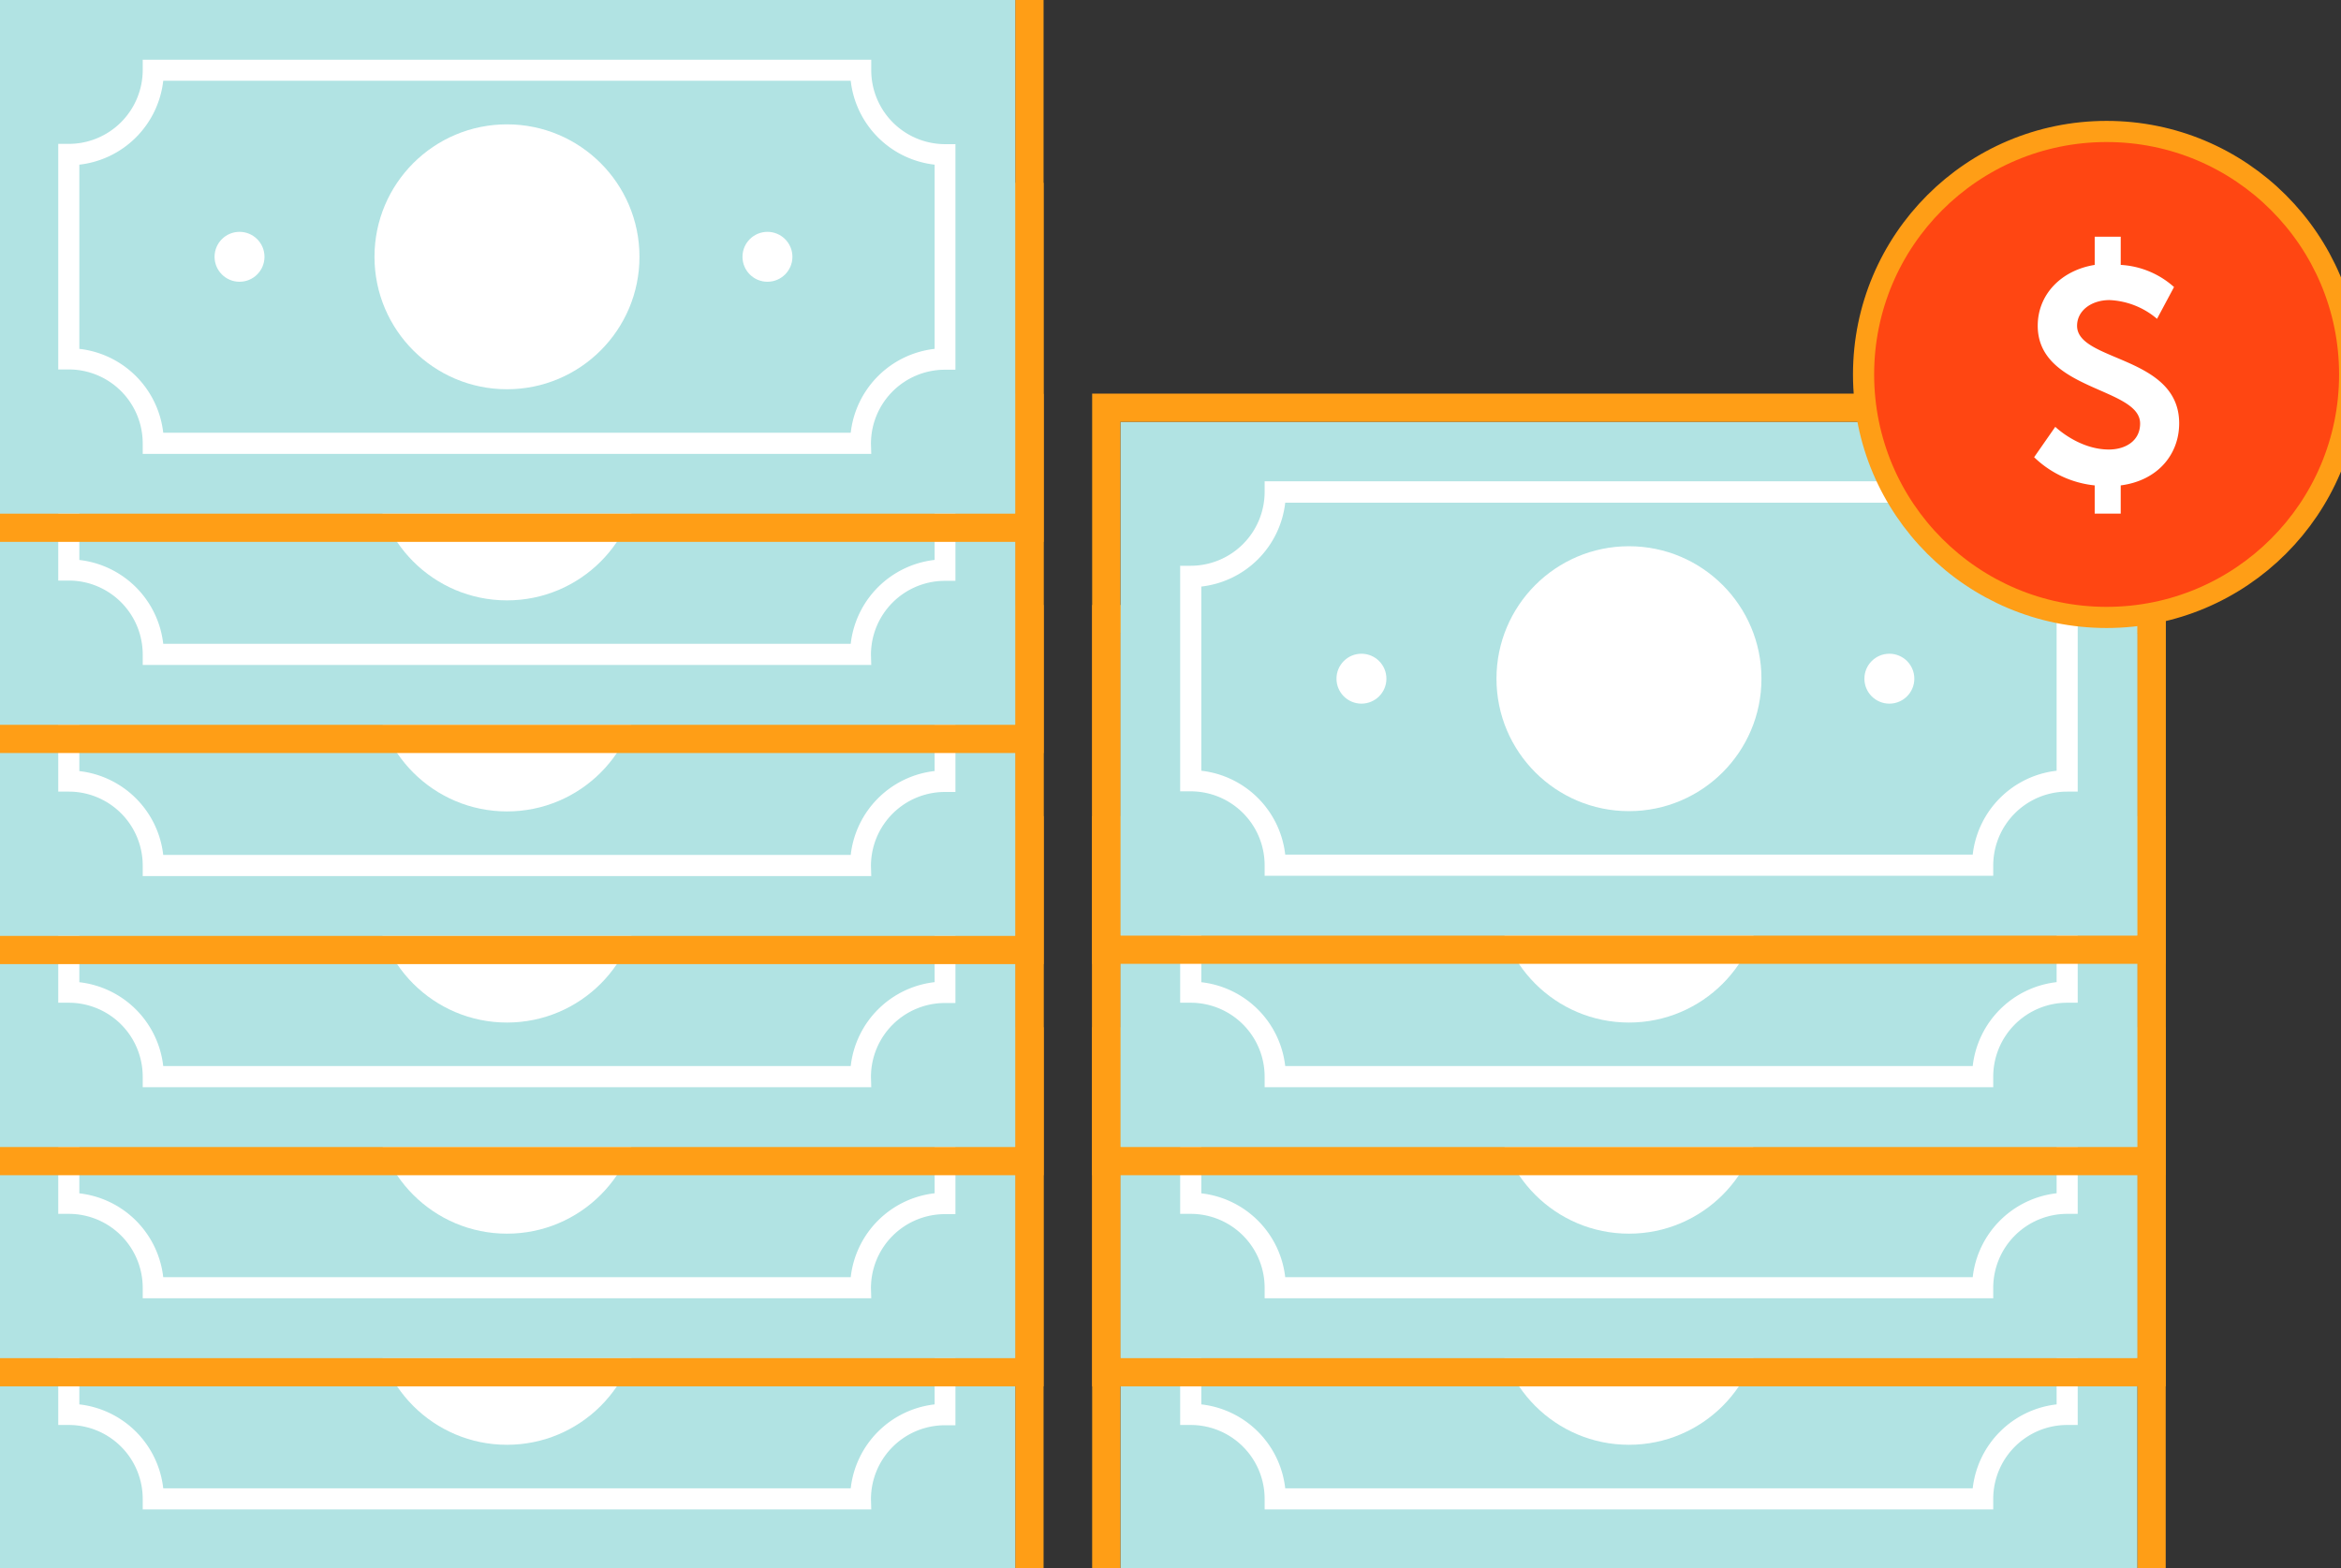 <svg id="Layer_1" data-name="Layer 1" xmlns="http://www.w3.org/2000/svg" viewBox="0 0 332 222.44">
  <rect x="0" y="0" width="332" height="222.44" fill="#333333" stroke="none"/>
  <title>money</title>
  <g>
    <g>
      <rect x="-0.22" y="149.73" width="144.25" height="72.89" fill="#b1e3e3"/>
      <path d="M123.56,214.13H20.24v-1.5A10.49,10.49,0,0,0,9.76,202.15H8.26v-32h1.5a10.49,10.49,0,0,0,10.48-10.48v-1.5H123.56v1.5A10.49,10.49,0,0,0,134,170.19h1.5v32H134a10.49,10.49,0,0,0-10.48,10.48Zm-100.41-3h97.5a13.5,13.5,0,0,1,11.9-11.9V173.1a13.5,13.5,0,0,1-11.9-11.9H23.15a13.5,13.5,0,0,1-11.9,11.9v26.13A13.5,13.5,0,0,1,23.15,211.13Z" fill="#fff"/>
      <path d="M144,149.73v72.89H-.22V149.73H144m4-4H-4.22v80.89H148V145.73Z" fill="#ff9e16"/>
      <g>
        <circle cx="71.9" cy="186.17" r="18.79" fill="#fff"/>
        <circle cx="108.84" cy="186.17" r="3.54" fill="#fff"/>
        <circle cx="33.97" cy="186.17" r="3.54" fill="#fff"/>
      </g>
    </g>
    <g>
      <rect x="-0.22" y="119.78" width="144.25" height="72.89" fill="#b1e3e3"/>
      <path d="M123.56,184.18H20.24v-1.5A10.49,10.49,0,0,0,9.76,172.2H8.26v-32h1.5a10.49,10.49,0,0,0,10.48-10.48v-1.5H123.56v1.5A10.49,10.49,0,0,0,134,140.24h1.5v32H134a10.49,10.49,0,0,0-10.48,10.48Zm-100.41-3h97.5a13.5,13.5,0,0,1,11.9-11.9V143.16a13.5,13.5,0,0,1-11.9-11.9H23.15a13.5,13.5,0,0,1-11.9,11.9v26.13A13.5,13.5,0,0,1,23.15,181.19Z" fill="#fff"/>
      <path d="M144,119.78v72.89H-.22V119.78H144m4-4H-4.22v80.89H148V115.78Z" fill="#ff9e16"/>
      <g>
        <circle cx="71.9" cy="156.22" r="18.79" fill="#fff"/>
        <circle cx="108.84" cy="156.22" r="3.54" fill="#fff"/>
        <circle cx="33.97" cy="156.22" r="3.54" fill="#fff"/>
      </g>
    </g>
    <g>
      <rect x="-0.22" y="89.83" width="144.25" height="72.89" fill="#b1e3e3"/>
      <path d="M123.56,154.23H20.24v-1.5A10.49,10.49,0,0,0,9.76,142.25H8.26v-32h1.5A10.49,10.49,0,0,0,20.24,99.81v-1.5H123.56v1.5A10.49,10.49,0,0,0,134,110.29h1.5v32H134a10.49,10.49,0,0,0-10.48,10.48Zm-100.41-3h97.5a13.5,13.5,0,0,1,11.9-11.9V113.21a13.5,13.5,0,0,1-11.9-11.9H23.15a13.5,13.5,0,0,1-11.9,11.9v26.13A13.5,13.5,0,0,1,23.15,151.24Z" fill="#fff"/>
      <path d="M144,89.83v72.89H-.22V89.83H144m4-4H-4.22v80.89H148V85.83Z" fill="#ff9e16"/>
      <g>
        <circle cx="71.9" cy="126.27" r="18.79" fill="#fff"/>
        <circle cx="108.84" cy="126.27" r="3.54" fill="#fff"/>
        <circle cx="33.97" cy="126.27" r="3.54" fill="#fff"/>
      </g>
    </g>
    <g>
      <rect x="158.89" y="149.73" width="144.25" height="72.89" fill="#b1e3e3"/>
      <path d="M282.68,214.13H179.35v-1.5a10.49,10.49,0,0,0-10.48-10.48h-1.5v-32h1.5a10.49,10.49,0,0,0,10.48-10.48v-1.5H282.68v1.5a10.49,10.49,0,0,0,10.48,10.48h1.5v32h-1.5a10.49,10.49,0,0,0-10.48,10.48Zm-100.41-3h97.5a13.5,13.5,0,0,1,11.9-11.9V173.1a13.5,13.5,0,0,1-11.9-11.9h-97.5a13.5,13.5,0,0,1-11.9,11.9v26.13A13.5,13.5,0,0,1,182.27,211.13Z" fill="#fff"/>
      <path d="M303.14,149.73v72.89H158.89V149.73H303.14m4-4H154.89v80.89H307.14V145.73Z" fill="#ff9e16"/>
      <g>
        <circle cx="231.02" cy="186.17" r="18.79" fill="#fff"/>
        <circle cx="267.95" cy="186.17" r="3.54" fill="#fff"/>
        <circle cx="193.08" cy="186.17" r="3.54" fill="#fff"/>
      </g>
    </g>
    <g>
      <rect x="158.89" y="119.78" width="144.25" height="72.89" fill="#b1e3e3"/>
      <path d="M282.68,184.18H179.35v-1.5a10.49,10.49,0,0,0-10.48-10.48h-1.5v-32h1.5a10.49,10.49,0,0,0,10.48-10.48v-1.5H282.68v1.5a10.49,10.49,0,0,0,10.48,10.48h1.5v32h-1.5a10.49,10.49,0,0,0-10.48,10.48Zm-100.41-3h97.5a13.5,13.5,0,0,1,11.9-11.9V143.16a13.5,13.5,0,0,1-11.9-11.9h-97.5a13.5,13.5,0,0,1-11.9,11.9v26.13A13.5,13.5,0,0,1,182.27,181.19Z" fill="#fff"/>
      <path d="M303.14,119.78v72.89H158.89V119.78H303.14m4-4H154.89v80.89H307.14V115.78Z" fill="#ff9e16"/>
      <g>
        <circle cx="231.02" cy="156.22" r="18.79" fill="#fff"/>
        <circle cx="267.95" cy="156.22" r="3.54" fill="#fff"/>
        <circle cx="193.08" cy="156.22" r="3.54" fill="#fff"/>
      </g>
    </g>
    <g>
      <rect x="158.89" y="89.83" width="144.25" height="72.89" fill="#b1e3e3"/>
      <path d="M282.68,154.23H179.35v-1.5a10.49,10.49,0,0,0-10.48-10.48h-1.5v-32h1.5a10.49,10.49,0,0,0,10.48-10.48v-1.5H282.68v1.5a10.49,10.49,0,0,0,10.48,10.48h1.5v32h-1.5a10.49,10.49,0,0,0-10.48,10.48Zm-100.41-3h97.5a13.5,13.5,0,0,1,11.9-11.9V113.21a13.5,13.5,0,0,1-11.9-11.9h-97.5a13.5,13.5,0,0,1-11.9,11.9v26.13A13.5,13.5,0,0,1,182.27,151.24Z" fill="#fff"/>
      <path d="M303.14,89.83v72.89H158.89V89.83H303.14m4-4H154.89v80.89H307.14V85.83Z" fill="#ff9e16"/>
      <g>
        <circle cx="231.02" cy="126.27" r="18.79" fill="#fff"/>
        <circle cx="267.95" cy="126.27" r="3.54" fill="#fff"/>
        <circle cx="193.08" cy="126.27" r="3.54" fill="#fff"/>
      </g>
    </g>
    <g>
      <rect x="158.89" y="59.84" width="144.25" height="72.89" fill="#b1e3e3"/>
      <path d="M282.68,124.24H179.35v-1.5a10.49,10.49,0,0,0-10.48-10.48h-1.5v-32h1.5a10.49,10.49,0,0,0,10.48-10.48v-1.5H282.68v1.5A10.49,10.49,0,0,0,293.16,80.3h1.5v32h-1.5a10.49,10.49,0,0,0-10.48,10.48Zm-100.41-3h97.5a13.5,13.5,0,0,1,11.9-11.9V83.21a13.5,13.5,0,0,1-11.9-11.9h-97.5a13.5,13.5,0,0,1-11.9,11.9v26.13A13.5,13.5,0,0,1,182.27,121.24Z" fill="#fff"/>
      <path d="M303.14,59.84v72.89H158.89V59.84H303.14m4-4H154.89v80.89H307.14V55.84Z" fill="#ff9e16"/>
      <g>
        <circle cx="231.02" cy="96.28" r="18.79" fill="#fff"/>
        <circle cx="267.95" cy="96.28" r="3.54" fill="#fff"/>
        <circle cx="193.08" cy="96.28" r="3.54" fill="#fff"/>
      </g>
    </g>
    <g>
      <rect x="-0.22" y="59.88" width="144.25" height="72.89" fill="#b1e3e3"/>
      <path d="M123.56,124.28H20.24v-1.5A10.49,10.49,0,0,0,9.76,112.3H8.26v-32h1.5A10.49,10.49,0,0,0,20.24,69.86v-1.5H123.56v1.5A10.49,10.49,0,0,0,134,80.35h1.5v32H134a10.49,10.49,0,0,0-10.48,10.48Zm-100.41-3h97.5a13.5,13.5,0,0,1,11.9-11.9V83.26a13.5,13.5,0,0,1-11.9-11.9H23.15a13.5,13.5,0,0,1-11.9,11.9v26.13A13.5,13.5,0,0,1,23.15,121.29Z" fill="#fff"/>
      <path d="M144,59.88v72.89H-.22V59.88H144m4-4H-4.22v80.89H148V55.88Z" fill="#ff9e16"/>
      <g>
        <circle cx="71.9" cy="96.32" r="18.79" fill="#fff"/>
        <circle cx="108.84" cy="96.32" r="3.54" fill="#fff"/>
        <circle cx="33.97" cy="96.32" r="3.54" fill="#fff"/>
      </g>
    </g>
    <g>
      <rect x="-0.22" y="29.93" width="144.25" height="72.89" fill="#b1e3e3"/>
      <path d="M123.56,94.33H20.24v-1.5A10.49,10.49,0,0,0,9.76,82.36H8.26v-32h1.5A10.49,10.49,0,0,0,20.24,39.92v-1.5H123.56v1.5A10.49,10.49,0,0,0,134,50.4h1.5v32H134a10.49,10.49,0,0,0-10.48,10.48Zm-100.41-3h97.5a13.5,13.5,0,0,1,11.9-11.9V53.31a13.5,13.5,0,0,1-11.9-11.9H23.15a13.5,13.5,0,0,1-11.9,11.9V79.44A13.5,13.5,0,0,1,23.15,91.34Z" fill="#fff"/>
      <path d="M144,29.93v72.89H-.22V29.93H144m4-4H-4.22v80.89H148V25.93Z" fill="#ff9e16"/>
      <g>
        <circle cx="71.9" cy="66.38" r="18.79" fill="#fff"/>
        <circle cx="108.84" cy="66.38" r="3.54" fill="#fff"/>
        <circle cx="33.97" cy="66.38" r="3.54" fill="#fff"/>
      </g>
    </g>
    <g>
      <rect x="-0.22" y="-0.02" width="144.25" height="72.89" fill="#b1e3e3"/>
      <path d="M123.56,64.39H20.24v-1.5A10.49,10.49,0,0,0,9.76,52.41H8.26v-32h1.5A10.49,10.49,0,0,0,20.24,10V8.47H123.56V10A10.49,10.49,0,0,0,134,20.45h1.5v32H134a10.49,10.49,0,0,0-10.48,10.48Zm-100.41-3h97.5a13.5,13.5,0,0,1,11.9-11.9V23.36a13.5,13.5,0,0,1-11.9-11.9H23.15a13.5,13.5,0,0,1-11.9,11.9V49.49A13.5,13.5,0,0,1,23.15,61.39Z" fill="#fff"/>
      <path d="M144,0V72.87H-.22V0H144m4-4H-4.22V76.87H148V-4Z" fill="#ff9e16"/>
      <g>
        <circle cx="71.9" cy="36.43" r="18.79" fill="#fff"/>
        <circle cx="108.84" cy="36.43" r="3.54" fill="#fff"/>
        <circle cx="33.97" cy="36.43" r="3.54" fill="#fff"/>
      </g>
    </g>
    <g>
      <circle cx="298.76" cy="53.12" r="34.47" fill="#ff4612" stroke="#ff9e16" stroke-miterlimit="10" stroke-width="3"/>
      <path d="M291.48,60.55s3.31,3.22,7.6,3.22c2.32,0,4.43-1.2,4.43-3.69,0-5.15-14.52-4.64-14.52-13.87,0-4.42,3.31-7.86,8.08-8.63v-4h3.69v4a12.36,12.36,0,0,1,7.56,3.14l-2.41,4.51a11.14,11.14,0,0,0-6.74-2.66c-2.58,0-4.6,1.5-4.6,3.65,0,5.11,14.48,4.21,14.48,13.83,0,4.38-3,8.12-8.29,8.81v4h-3.69v-4a14.45,14.45,0,0,1-8.59-4Z" fill="#fff"/>
    </g>
  </g>
</svg>
